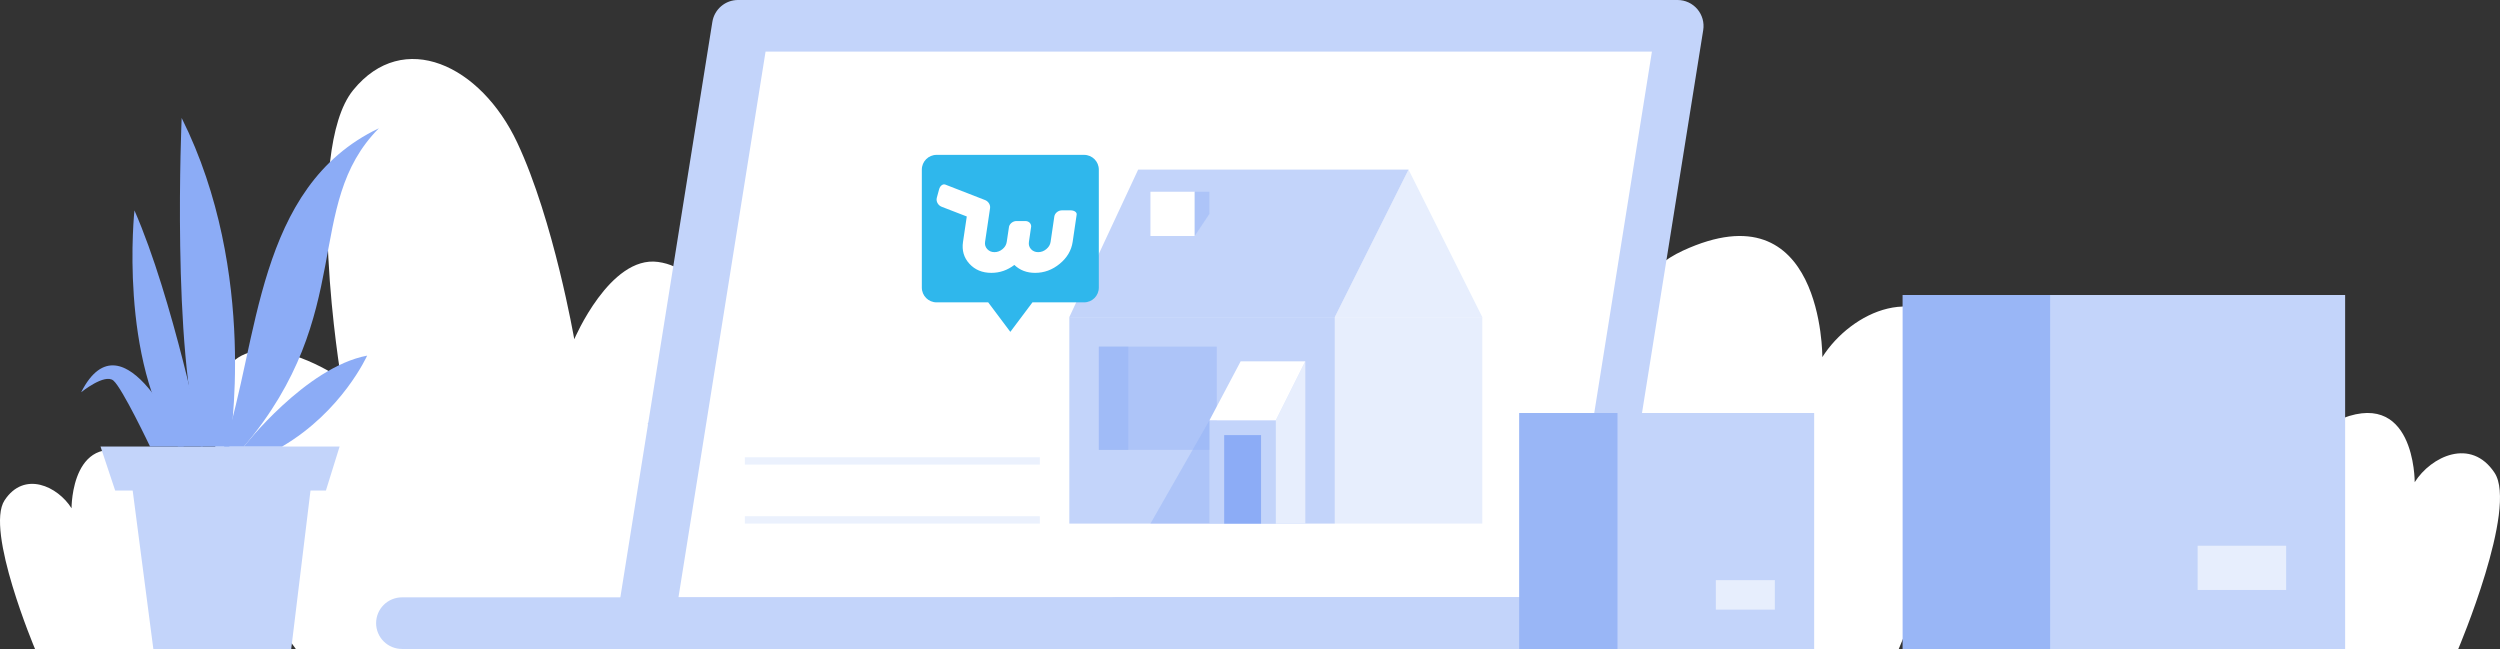 <svg width="339" height="88" viewBox="0 0 339 88" fill="none" xmlns="http://www.w3.org/2000/svg">
<rect x="0" y="0" width="339" height="88" fill="#333333" stroke="none"/>
<path d="M257.474 88C257.474 88 271.697 54.589 266.109 46.183C260.52 37.778 251.019 42.261 247.108 48.425C247.108 48.425 247.254 25.175 228.18 33.999C209.107 42.821 213.418 88 213.418 88H257.474Z" fill="white"/>
<path d="M333.339 88C333.339 88 341.443 68.908 338.259 64.105C335.074 59.302 329.661 61.863 327.433 65.386C327.433 65.386 327.516 52.1 316.649 57.142C305.782 62.184 308.238 88 308.238 88H333.339Z" fill="white"/>
<path d="M4.748 88C4.748 88 -2.049 71.891 0.622 67.838C3.292 63.786 7.832 65.947 9.702 68.919C9.702 68.919 9.632 57.709 18.746 61.964C27.86 66.217 25.8 88 25.8 88H4.748Z" fill="white"/>
<path d="M87.271 88C91.775 76.335 95.543 63.839 96.659 56.381C98.443 44.459 95.768 36.413 89.229 35.518C82.691 34.624 77.87 46.002 77.87 46.002C77.87 46.002 75.088 29.886 70.143 19.35C65.197 8.811 54.69 3.854 47.889 12.22C41.089 20.588 46.258 51.337 46.258 51.337C45.286 50.693 37.12 45.403 32.31 48.48C27.14 51.788 29.335 62.525 30.27 67.096C31.822 74.689 35.87 82.265 40.112 88" fill="white"/>
<path d="M134 12L179 57H89L134 12Z" stroke="#C3D4FA"/>
<path d="M134 12L179 57H89L134 12Z" stroke="#C3D4FA"/>
<path d="M318 40H258V88H318V40Z" fill="#C3D4FA"/>
<path d="M298 74H310V80H298V74Z" fill="#E7EEFD"/>
<path opacity="0.3" d="M278 40H258V88H278V40Z" fill="#376EEE"/>
<path d="M100.07 0H227.481C227.99 4.96098e-05 228.493 0.111 228.955 0.324C229.418 0.538 229.828 0.85 230.159 1.238C230.489 1.626 230.731 2.081 230.869 2.572C231.007 3.063 231.036 3.578 230.956 4.082L217.539 88H83L96.596 2.968C96.728 2.14 97.151 1.387 97.788 0.843C98.424 0.299 99.234 0 100.07 0Z" fill="#C3D4FA"/>
<path d="M103.809 7.001L92 81H212.191L224 7L103.809 7.001Z" fill="white"/>
<path d="M54.513 81H214.487C215.419 81 216.312 81.369 216.971 82.025C217.63 82.681 218 83.572 218 84.5C218 85.428 217.63 86.319 216.971 86.975C216.312 87.631 215.419 88 214.487 88H54.513C53.581 88 52.688 87.631 52.029 86.975C51.37 86.319 51 85.428 51 84.5C51 83.572 51.37 82.681 52.029 82.025C52.688 81.369 53.581 81 54.513 81Z" fill="#C3D4FA"/>
<path d="M151.494 81H219L218.384 85.027C218.257 85.854 217.838 86.609 217.204 87.155C216.57 87.7 215.762 88 214.926 88H151.494C150.567 88 149.678 87.631 149.023 86.975C148.368 86.319 148 85.428 148 84.5C148 83.572 148.368 82.681 149.023 82.025C149.678 81.369 150.567 81 151.494 81Z" fill="#C3D4FA"/>
<path d="M141 70H101V71H141V70Z" fill="#376EEE" fill-opacity="0.1"/>
<path d="M141 62H101V63H141V62Z" fill="#376EEE" fill-opacity="0.1"/>
<path d="M246 56H206V88H246V56Z" fill="#C3D4FA"/>
<path d="M232.667 78.667H240.667V82.667H232.667V78.667Z" fill="#E7EEFD"/>
<path opacity="0.3" d="M219.333 56H206V88H219.333V56Z" fill="#376EEE"/>
<path fill-rule="evenodd" clip-rule="evenodd" d="M17.81 65.127L20.793 88H39.489L42.273 65.127H17.81Z" fill="#C3D4FA"/>
<path fill-rule="evenodd" clip-rule="evenodd" d="M13.63 60.552L15.619 66.519H44.193L46.05 60.552H13.63Z" fill="#C3D4FA"/>
<path fill-rule="evenodd" clip-rule="evenodd" d="M11 53.194C11 53.194 14.182 50.608 15.376 51.603C16.569 52.597 20.348 60.553 20.348 60.553H24.922C24.922 60.553 16.768 41.857 11 53.194Z" fill="#8CACF6"/>
<path fill-rule="evenodd" clip-rule="evenodd" d="M33.078 60.553C33.078 60.553 41.431 49.813 49.785 48.222C49.785 48.222 46.404 55.78 38.249 60.553H33.078Z" fill="#8CACF6"/>
<path fill-rule="evenodd" clip-rule="evenodd" d="M18.232 28.531C18.232 28.531 16.039 48.818 24.135 60.553H27.508C27.508 60.553 23.46 40.465 18.232 28.531Z" fill="#8CACF6"/>
<path fill-rule="evenodd" clip-rule="evenodd" d="M24.634 16C24.634 16 23.242 47.624 27.22 60.552H31.098C31.098 60.552 35.175 37.083 24.634 16Z" fill="#8CACF6"/>
<path fill-rule="evenodd" clip-rule="evenodd" d="M30.392 60.553C35.115 46.453 34.668 25.349 51.376 17.393C41.027 27.83 48.392 42.453 33.077 60.553H30.392Z" fill="#8CACF6"/>
<rect x="181" y="43" width="20" height="28" fill="#E7EEFD"/>
<rect x="145" y="43" width="36" height="28" fill="#C3D4FA"/>
<rect opacity="0.4" x="149" y="47" width="16" height="14" fill="#8CACF6"/>
<rect opacity="0.4" x="149" y="47" width="4" height="14" fill="#8CACF6"/>
<rect x="164" y="57" width="9" height="14" fill="#C3D4FA"/>
<rect x="166" y="59" width="5" height="12" fill="#8CACF6"/>
<path d="M173 57L177 49V71H173V57Z" fill="#E7EEFD"/>
<path d="M191 23L201 43H181L191 23Z" fill="#E7EEFD"/>
<path d="M154.333 23H191L181 43H145L154.333 23Z" fill="#C3D4FA"/>
<path d="M168.232 49H177L173 57H164L168.232 49Z" fill="white"/>
<rect x="156" y="26" width="6" height="6" fill="white"/>
<path opacity="0.4" d="M162 32V26H164V29L162 32Z" fill="#8CACF6"/>
<path opacity="0.4" d="M164 57V71H156L164 57Z" fill="#8CACF6"/>
<path fill-rule="evenodd" clip-rule="evenodd" d="M147 21C148.105 21 149 21.895 149 23V39C149 40.105 148.105 41 147 41H140L137 45L134 41H127C125.895 41 125 40.105 125 39V23C125 21.895 125.895 21 127 21H147Z" fill="#2FB7EC"/>
<path fill-rule="evenodd" clip-rule="evenodd" d="M143.992 28.523C143.495 28.523 143.034 28.901 142.965 29.363L142.461 32.802C142.405 33.177 142.213 33.502 141.885 33.777C141.557 34.053 141.187 34.191 140.777 34.191C140.378 34.191 140.055 34.056 139.808 33.785C139.56 33.516 139.465 33.188 139.522 32.802L139.826 30.715C139.836 30.299 139.501 29.973 139.04 29.973H137.833C137.372 29.973 136.941 30.299 136.827 30.715L136.513 32.802C136.456 33.188 136.264 33.516 135.936 33.785C135.609 34.056 135.246 34.191 134.847 34.191C134.448 34.191 134.123 34.053 133.87 33.777C133.618 33.502 133.519 33.177 133.575 32.802L134.251 28.239C134.322 27.794 134.041 27.33 133.611 27.142C133.611 27.142 128.52 25.158 128.189 25.031C127.853 24.902 127.472 25.19 127.342 25.671L127.031 26.819C126.901 27.3 127.194 27.846 127.683 28.034L131.095 29.354L130.584 32.802C130.412 33.959 130.702 34.948 131.455 35.769C132.207 36.59 133.199 37 134.431 37C135.568 37 136.607 36.642 137.546 35.926C138.296 36.642 139.234 37 140.36 37C141.592 37 142.706 36.59 143.701 35.769C144.697 34.948 145.28 33.959 145.452 32.802C145.452 32.802 145.986 29.163 145.996 29.099C146.043 28.782 145.675 28.523 145.179 28.523H143.992Z" fill="white"/>
</svg>

